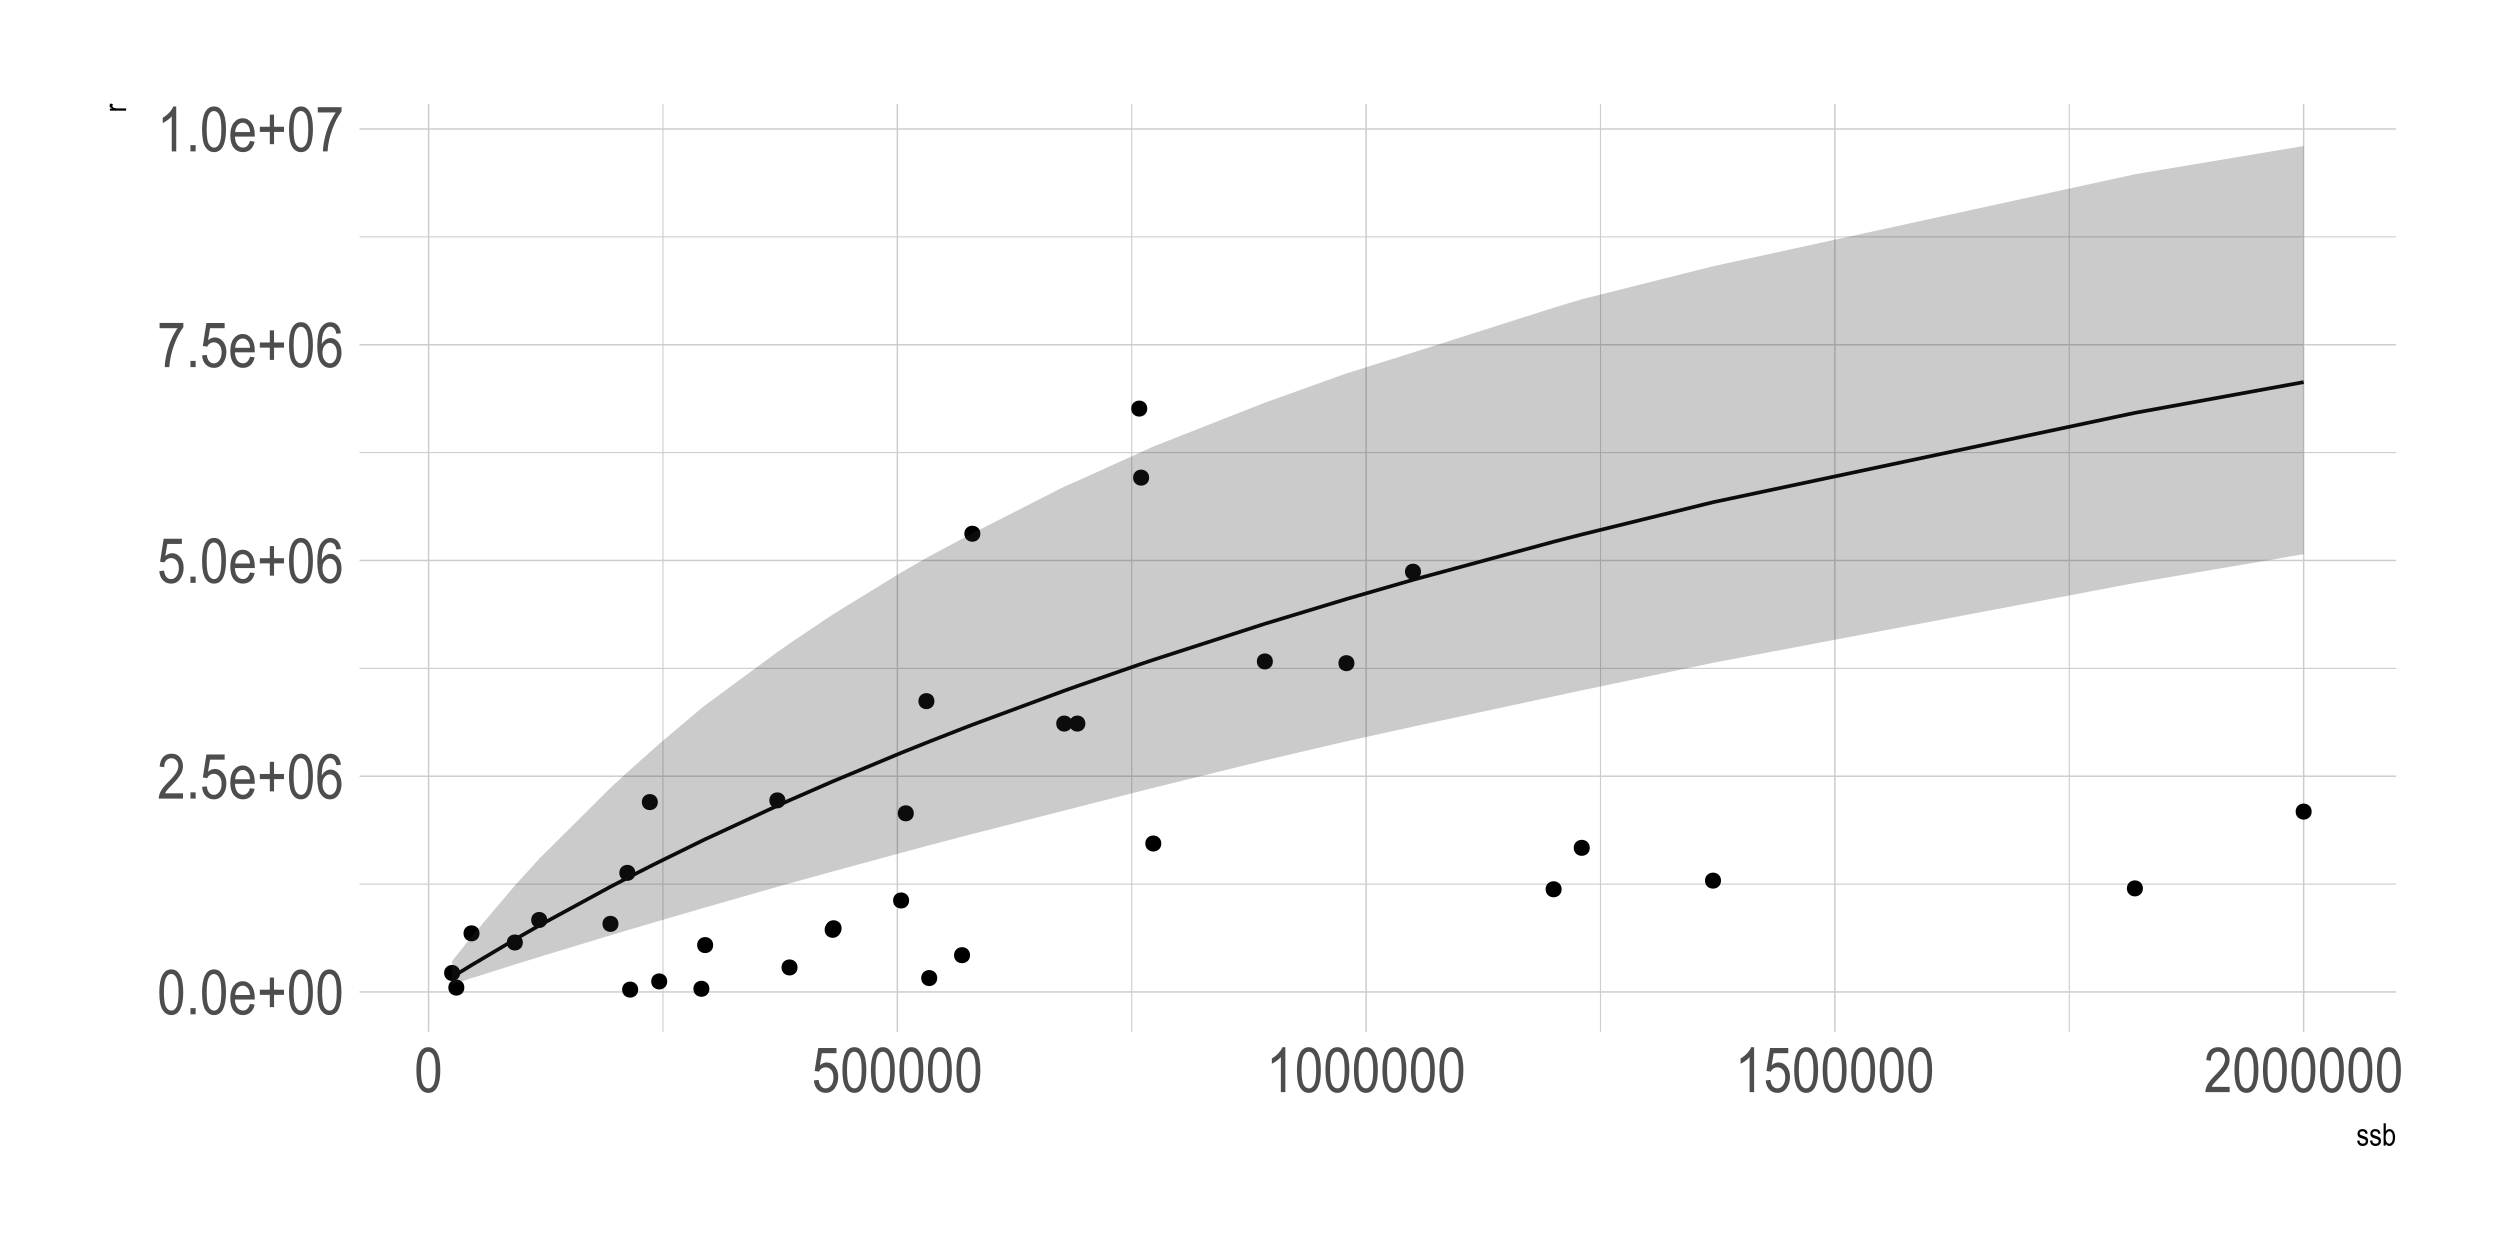<?xml version="1.0" encoding="UTF-8"?>
<svg xmlns="http://www.w3.org/2000/svg" xmlns:xlink="http://www.w3.org/1999/xlink" width="720pt" height="360pt" viewBox="0 0 720 360" version="1.1">
<defs>
<g>
<symbol overflow="visible" id="glyph0-0">
<path style="stroke:none;" d="M 0.391 0 L 0.391 -11.25 L 3.812 -11.25 L 3.812 0 Z M 0.797 -0.469 L 3.406 -0.469 L 3.406 -10.875 L 0.797 -10.875 Z M 0.797 -0.469 "/>
</symbol>
<symbol overflow="visible" id="glyph0-1">
<path style="stroke:none;" d="M 0.594 -6.359 C 0.594 -8.516 0.883 -10.148 1.469 -11.266 C 2.051 -12.379 2.91 -12.938 4.047 -12.938 C 5.055 -12.938 5.848 -12.484 6.422 -11.578 C 7.129 -10.492 7.484 -8.754 7.484 -6.359 C 7.484 -4.203 7.191 -2.566 6.609 -1.453 C 6.023 -0.336 5.164 0.219 4.031 0.219 C 3.02 0.219 2.191 -0.27 1.547 -1.25 C 0.91 -2.238 0.594 -3.941 0.594 -6.359 Z M 1.922 -6.359 C 1.922 -4.266 2.117 -2.859 2.516 -2.141 C 2.922 -1.43 3.438 -1.078 4.062 -1.078 C 4.656 -1.078 5.148 -1.438 5.547 -2.156 C 5.941 -2.883 6.141 -4.285 6.141 -6.359 C 6.141 -8.453 5.938 -9.852 5.531 -10.562 C 5.133 -11.27 4.617 -11.625 3.984 -11.625 C 3.398 -11.625 2.91 -11.266 2.516 -10.547 C 2.117 -9.828 1.922 -8.43 1.922 -6.359 Z M 1.922 -6.359 "/>
</symbol>
<symbol overflow="visible" id="glyph0-2">
<path style="stroke:none;" d="M 1.359 0 L 1.359 -1.797 L 2.844 -1.797 L 2.844 0 Z M 1.359 0 "/>
</symbol>
<symbol overflow="visible" id="glyph0-3">
<path style="stroke:none;" d="M 6.188 -3 L 7.531 -2.797 C 7.301 -1.805 6.895 -1.055 6.312 -0.547 C 5.727 -0.035 5.008 0.219 4.156 0.219 C 3.062 0.219 2.18 -0.191 1.516 -1.016 C 0.848 -1.848 0.516 -3.039 0.516 -4.594 C 0.516 -6.195 0.852 -7.422 1.531 -8.266 C 2.207 -9.117 3.062 -9.547 4.094 -9.547 C 5.082 -9.547 5.906 -9.129 6.562 -8.297 C 7.227 -7.461 7.562 -6.258 7.562 -4.688 L 7.562 -4.266 L 1.844 -4.266 C 1.895 -3.211 2.133 -2.422 2.562 -1.891 C 3 -1.359 3.531 -1.094 4.156 -1.094 C 5.125 -1.094 5.801 -1.727 6.188 -3 Z M 1.922 -5.562 L 6.203 -5.562 C 6.141 -6.375 5.961 -6.977 5.672 -7.375 C 5.254 -7.957 4.727 -8.25 4.094 -8.25 C 3.508 -8.25 3.008 -8.004 2.594 -7.516 C 2.188 -7.035 1.961 -6.383 1.922 -5.562 Z M 1.922 -5.562 "/>
</symbol>
<symbol overflow="visible" id="glyph0-4">
<path style="stroke:none;" d="M 3.688 -2.078 L 3.688 -5.609 L 0.812 -5.609 L 0.812 -7.094 L 3.688 -7.094 L 3.688 -10.594 L 4.906 -10.594 L 4.906 -7.094 L 7.781 -7.094 L 7.781 -5.609 L 4.906 -5.609 L 4.906 -2.078 Z M 3.688 -2.078 "/>
</symbol>
<symbol overflow="visible" id="glyph0-5">
<path style="stroke:none;" d="M 7.422 -1.516 L 7.422 0 L 0.438 0 C 0.414 -0.613 0.598 -1.301 0.984 -2.062 C 1.379 -2.82 2.098 -3.723 3.141 -4.766 C 4.348 -5.973 5.141 -6.906 5.516 -7.562 C 5.891 -8.219 6.078 -8.832 6.078 -9.406 C 6.078 -10.062 5.883 -10.594 5.5 -11 C 5.125 -11.414 4.656 -11.625 4.094 -11.625 C 3.488 -11.625 2.988 -11.398 2.594 -10.953 C 2.207 -10.516 2.016 -9.879 2.016 -9.047 L 0.688 -9.219 C 0.781 -10.445 1.129 -11.375 1.734 -12 C 2.336 -12.625 3.133 -12.938 4.125 -12.938 C 5.207 -12.938 6.023 -12.57 6.578 -11.844 C 7.129 -11.125 7.406 -10.301 7.406 -9.375 C 7.406 -8.551 7.188 -7.758 6.75 -7 C 6.32 -6.25 5.504 -5.25 4.297 -4 C 3.516 -3.207 3.008 -2.664 2.781 -2.375 C 2.562 -2.094 2.379 -1.805 2.234 -1.516 Z M 7.422 -1.516 "/>
</symbol>
<symbol overflow="visible" id="glyph0-6">
<path style="stroke:none;" d="M 0.594 -3.375 L 1.953 -3.516 C 2.055 -2.691 2.289 -2.078 2.656 -1.672 C 3.031 -1.273 3.469 -1.078 3.969 -1.078 C 4.582 -1.078 5.109 -1.359 5.547 -1.922 C 5.992 -2.492 6.219 -3.27 6.219 -4.25 C 6.219 -5.164 6.004 -5.875 5.578 -6.375 C 5.148 -6.883 4.609 -7.141 3.953 -7.141 C 3.555 -7.141 3.188 -7.031 2.844 -6.812 C 2.508 -6.594 2.242 -6.285 2.047 -5.891 L 0.812 -6.094 L 1.844 -12.703 L 7.094 -12.703 L 7.094 -11.203 L 2.891 -11.203 L 2.312 -7.734 C 2.938 -8.273 3.602 -8.547 4.312 -8.547 C 5.195 -8.547 5.961 -8.164 6.609 -7.406 C 7.266 -6.656 7.594 -5.645 7.594 -4.375 C 7.594 -3.113 7.266 -2.031 6.609 -1.125 C 5.961 -0.227 5.086 0.219 3.984 0.219 C 3.066 0.219 2.289 -0.098 1.656 -0.734 C 1.031 -1.367 0.676 -2.25 0.594 -3.375 Z M 0.594 -3.375 "/>
</symbol>
<symbol overflow="visible" id="glyph0-7">
<path style="stroke:none;" d="M 7.328 -9.734 L 6.031 -9.609 C 5.906 -10.266 5.723 -10.734 5.484 -11.016 C 5.141 -11.43 4.723 -11.641 4.234 -11.641 C 3.484 -11.641 2.879 -11.172 2.422 -10.234 C 2.023 -9.422 1.82 -8.223 1.812 -6.641 C 2.113 -7.203 2.488 -7.629 2.938 -7.922 C 3.395 -8.211 3.875 -8.359 4.375 -8.359 C 5.219 -8.359 5.945 -7.977 6.562 -7.219 C 7.188 -6.457 7.5 -5.441 7.5 -4.172 C 7.5 -3.316 7.344 -2.535 7.031 -1.828 C 6.719 -1.129 6.316 -0.613 5.828 -0.281 C 5.336 0.051 4.797 0.219 4.203 0.219 C 3.141 0.219 2.258 -0.258 1.562 -1.219 C 0.875 -2.176 0.531 -3.781 0.531 -6.031 C 0.531 -8.52 0.883 -10.289 1.594 -11.344 C 2.301 -12.406 3.207 -12.938 4.312 -12.938 C 5.113 -12.938 5.785 -12.66 6.328 -12.109 C 6.867 -11.566 7.203 -10.773 7.328 -9.734 Z M 2.016 -4.172 C 2.016 -3.242 2.234 -2.492 2.672 -1.922 C 3.117 -1.359 3.629 -1.078 4.203 -1.078 C 4.711 -1.078 5.164 -1.344 5.562 -1.875 C 5.969 -2.414 6.172 -3.148 6.172 -4.078 C 6.172 -4.992 5.973 -5.703 5.578 -6.203 C 5.18 -6.711 4.695 -6.969 4.125 -6.969 C 3.562 -6.969 3.066 -6.711 2.641 -6.203 C 2.223 -5.703 2.016 -5.023 2.016 -4.172 Z M 2.016 -4.172 "/>
</symbol>
<symbol overflow="visible" id="glyph0-8">
<path style="stroke:none;" d="M 0.672 -11.203 L 0.672 -12.719 L 7.516 -12.719 L 7.516 -11.484 C 6.492 -10.16 5.598 -8.438 4.828 -6.312 C 4.055 -4.188 3.609 -2.082 3.484 0 L 2.156 0 C 2.176 -1.082 2.348 -2.336 2.672 -3.766 C 2.992 -5.203 3.438 -6.57 4 -7.875 C 4.57 -9.176 5.188 -10.285 5.844 -11.203 Z M 0.672 -11.203 "/>
</symbol>
<symbol overflow="visible" id="glyph0-9">
<path style="stroke:none;" d="M 5.469 0 L 4.172 0 L 4.172 -10.078 C 3.879 -9.723 3.477 -9.363 2.969 -9 C 2.469 -8.633 2.004 -8.359 1.578 -8.172 L 1.578 -9.703 C 2.297 -10.109 2.926 -10.609 3.469 -11.203 C 4.02 -11.797 4.406 -12.375 4.625 -12.938 L 5.469 -12.938 Z M 5.469 0 "/>
</symbol>
<symbol overflow="visible" id="glyph1-0">
<path style="stroke:none;" d="M 0.188 0 L 0.188 -5.625 L 1.906 -5.625 L 1.906 0 Z M 0.406 -0.234 L 1.703 -0.234 L 1.703 -5.438 L 0.406 -5.438 Z M 0.406 -0.234 "/>
</symbol>
<symbol overflow="visible" id="glyph1-1">
<path style="stroke:none;" d="M 0.234 -1.391 L 0.875 -1.516 C 0.906 -1.191 1.004 -0.945 1.172 -0.781 C 1.348 -0.625 1.578 -0.547 1.859 -0.547 C 2.141 -0.547 2.359 -0.613 2.516 -0.75 C 2.672 -0.895 2.75 -1.07 2.75 -1.281 C 2.75 -1.469 2.68 -1.613 2.547 -1.719 C 2.453 -1.781 2.234 -1.867 1.891 -1.984 C 1.379 -2.129 1.039 -2.254 0.875 -2.359 C 0.707 -2.473 0.578 -2.617 0.484 -2.797 C 0.391 -2.984 0.344 -3.191 0.344 -3.422 C 0.344 -3.828 0.469 -4.148 0.719 -4.391 C 0.977 -4.641 1.332 -4.766 1.781 -4.766 C 2.062 -4.766 2.312 -4.711 2.531 -4.609 C 2.75 -4.516 2.91 -4.379 3.016 -4.203 C 3.129 -4.035 3.211 -3.789 3.266 -3.469 L 2.625 -3.359 C 2.57 -3.867 2.297 -4.125 1.797 -4.125 C 1.516 -4.125 1.305 -4.066 1.172 -3.953 C 1.035 -3.836 0.969 -3.691 0.969 -3.516 C 0.969 -3.348 1.031 -3.211 1.156 -3.109 C 1.238 -3.055 1.473 -2.961 1.859 -2.828 C 2.398 -2.66 2.75 -2.523 2.906 -2.422 C 3.062 -2.316 3.18 -2.176 3.266 -2 C 3.359 -1.832 3.406 -1.629 3.406 -1.391 C 3.406 -0.941 3.266 -0.578 2.984 -0.297 C 2.703 -0.023 2.316 0.109 1.828 0.109 C 0.91 0.109 0.379 -0.391 0.234 -1.391 Z M 0.234 -1.391 "/>
</symbol>
<symbol overflow="visible" id="glyph1-2">
<path style="stroke:none;" d="M 1.078 0 L 0.469 0 L 0.469 -6.438 L 1.109 -6.438 L 1.109 -4.141 C 1.254 -4.348 1.41 -4.504 1.578 -4.609 C 1.754 -4.711 1.953 -4.766 2.172 -4.766 C 2.461 -4.766 2.727 -4.676 2.969 -4.5 C 3.219 -4.32 3.414 -4.051 3.562 -3.688 C 3.707 -3.32 3.781 -2.883 3.781 -2.375 C 3.781 -1.582 3.613 -0.969 3.281 -0.531 C 2.957 -0.102 2.57 0.109 2.125 0.109 C 1.906 0.109 1.707 0.051 1.531 -0.062 C 1.352 -0.176 1.203 -0.348 1.078 -0.578 Z M 1.062 -2.375 C 1.062 -1.883 1.102 -1.52 1.188 -1.281 C 1.281 -1.039 1.406 -0.859 1.562 -0.734 C 1.727 -0.609 1.91 -0.547 2.109 -0.547 C 2.367 -0.547 2.602 -0.695 2.812 -1 C 3.02 -1.301 3.125 -1.75 3.125 -2.344 C 3.125 -2.957 3.023 -3.406 2.828 -3.688 C 2.629 -3.977 2.383 -4.125 2.094 -4.125 C 1.82 -4.125 1.582 -3.973 1.375 -3.672 C 1.164 -3.367 1.062 -2.938 1.062 -2.375 Z M 1.062 -2.375 "/>
</symbol>
<symbol overflow="visible" id="glyph2-0">
<path style="stroke:none;" d="M 0 -0.188 L -5.625 -0.188 L -5.625 -1.906 L 0 -1.906 Z M -0.234 -0.406 L -0.234 -1.703 L -5.438 -1.703 L -5.438 -0.406 Z M -0.234 -0.406 "/>
</symbol>
<symbol overflow="visible" id="glyph2-1">
<path style="stroke:none;" d="M 0 -0.469 L -4.672 -0.469 L -4.672 -1.062 L -3.953 -1.062 C -4.285 -1.207 -4.504 -1.344 -4.609 -1.469 C -4.711 -1.594 -4.766 -1.734 -4.766 -1.891 C -4.766 -2.109 -4.68 -2.328 -4.516 -2.547 L -3.781 -2.328 C -3.895 -2.172 -3.953 -2.016 -3.953 -1.859 C -3.953 -1.723 -3.906 -1.598 -3.812 -1.484 C -3.719 -1.367 -3.582 -1.289 -3.406 -1.25 C -3.102 -1.164 -2.781 -1.125 -2.438 -1.125 L 0 -1.125 Z M 0 -0.469 "/>
</symbol>
</g>
<clipPath id="clip1">
  <path d="M 103.547 254 L 691 254 L 691 255 L 103.547 255 Z M 103.547 254 "/>
</clipPath>
<clipPath id="clip2">
  <path d="M 103.547 192 L 691 192 L 691 193 L 103.547 193 Z M 103.547 192 "/>
</clipPath>
<clipPath id="clip3">
  <path d="M 103.547 130 L 691 130 L 691 131 L 103.547 131 Z M 103.547 130 "/>
</clipPath>
<clipPath id="clip4">
  <path d="M 103.547 68 L 691 68 L 691 69 L 103.547 69 Z M 103.547 68 "/>
</clipPath>
<clipPath id="clip5">
  <path d="M 190 29.887 L 192 29.887 L 192 298 L 190 298 Z M 190 29.887 "/>
</clipPath>
<clipPath id="clip6">
  <path d="M 325 29.887 L 327 29.887 L 327 298 L 325 298 Z M 325 29.887 "/>
</clipPath>
<clipPath id="clip7">
  <path d="M 460 29.887 L 462 29.887 L 462 298 L 460 298 Z M 460 29.887 "/>
</clipPath>
<clipPath id="clip8">
  <path d="M 595 29.887 L 597 29.887 L 597 298 L 595 298 Z M 595 29.887 "/>
</clipPath>
<clipPath id="clip9">
  <path d="M 103.547 285 L 691 285 L 691 286 L 103.547 286 Z M 103.547 285 "/>
</clipPath>
<clipPath id="clip10">
  <path d="M 103.547 223 L 691 223 L 691 224 L 103.547 224 Z M 103.547 223 "/>
</clipPath>
<clipPath id="clip11">
  <path d="M 103.547 161 L 691 161 L 691 162 L 103.547 162 Z M 103.547 161 "/>
</clipPath>
<clipPath id="clip12">
  <path d="M 103.547 99 L 691 99 L 691 100 L 103.547 100 Z M 103.547 99 "/>
</clipPath>
<clipPath id="clip13">
  <path d="M 103.547 36 L 691 36 L 691 38 L 103.547 38 Z M 103.547 36 "/>
</clipPath>
<clipPath id="clip14">
  <path d="M 123 29.887 L 124 29.887 L 124 298 L 123 298 Z M 123 29.887 "/>
</clipPath>
<clipPath id="clip15">
  <path d="M 258 29.887 L 259 29.887 L 259 298 L 258 298 Z M 258 29.887 "/>
</clipPath>
<clipPath id="clip16">
  <path d="M 393 29.887 L 394 29.887 L 394 298 L 393 298 Z M 393 29.887 "/>
</clipPath>
<clipPath id="clip17">
  <path d="M 528 29.887 L 529 29.887 L 529 298 L 528 298 Z M 528 29.887 "/>
</clipPath>
<clipPath id="clip18">
  <path d="M 663 29.887 L 664 29.887 L 664 298 L 663 298 Z M 663 29.887 "/>
</clipPath>
</defs>
<g id="surface56">
<rect x="0" y="0" width="720" height="360" style="fill:rgb(100%,100%,100%);fill-opacity:1;stroke:none;"/>
<g clip-path="url(#clip1)" clip-rule="nonzero">
<path style="fill:none;stroke-width:0.32;stroke-linecap:butt;stroke-linejoin:round;stroke:rgb(80%,80%,80%);stroke-opacity:1;stroke-miterlimit:10;" d="M 103.547 254.617 L 690.113 254.617 "/>
</g>
<g clip-path="url(#clip2)" clip-rule="nonzero">
<path style="fill:none;stroke-width:0.32;stroke-linecap:butt;stroke-linejoin:round;stroke:rgb(80%,80%,80%);stroke-opacity:1;stroke-miterlimit:10;" d="M 103.547 192.484 L 690.113 192.484 "/>
</g>
<g clip-path="url(#clip3)" clip-rule="nonzero">
<path style="fill:none;stroke-width:0.32;stroke-linecap:butt;stroke-linejoin:round;stroke:rgb(80%,80%,80%);stroke-opacity:1;stroke-miterlimit:10;" d="M 103.547 130.352 L 690.113 130.352 "/>
</g>
<g clip-path="url(#clip4)" clip-rule="nonzero">
<path style="fill:none;stroke-width:0.32;stroke-linecap:butt;stroke-linejoin:round;stroke:rgb(80%,80%,80%);stroke-opacity:1;stroke-miterlimit:10;" d="M 103.547 68.219 L 690.113 68.219 "/>
</g>
<g clip-path="url(#clip5)" clip-rule="nonzero">
<path style="fill:none;stroke-width:0.32;stroke-linecap:butt;stroke-linejoin:round;stroke:rgb(80%,80%,80%);stroke-opacity:1;stroke-miterlimit:10;" d="M 190.934 297.156 L 190.934 29.887 "/>
</g>
<g clip-path="url(#clip6)" clip-rule="nonzero">
<path style="fill:none;stroke-width:0.32;stroke-linecap:butt;stroke-linejoin:round;stroke:rgb(80%,80%,80%);stroke-opacity:1;stroke-miterlimit:10;" d="M 325.938 297.156 L 325.938 29.887 "/>
</g>
<g clip-path="url(#clip7)" clip-rule="nonzero">
<path style="fill:none;stroke-width:0.32;stroke-linecap:butt;stroke-linejoin:round;stroke:rgb(80%,80%,80%);stroke-opacity:1;stroke-miterlimit:10;" d="M 460.941 297.156 L 460.941 29.887 "/>
</g>
<g clip-path="url(#clip8)" clip-rule="nonzero">
<path style="fill:none;stroke-width:0.32;stroke-linecap:butt;stroke-linejoin:round;stroke:rgb(80%,80%,80%);stroke-opacity:1;stroke-miterlimit:10;" d="M 595.949 297.156 L 595.949 29.887 "/>
</g>
<g clip-path="url(#clip9)" clip-rule="nonzero">
<path style="fill:none;stroke-width:0.427;stroke-linecap:butt;stroke-linejoin:round;stroke:rgb(80%,80%,80%);stroke-opacity:1;stroke-miterlimit:10;" d="M 103.547 285.684 L 690.113 285.684 "/>
</g>
<g clip-path="url(#clip10)" clip-rule="nonzero">
<path style="fill:none;stroke-width:0.427;stroke-linecap:butt;stroke-linejoin:round;stroke:rgb(80%,80%,80%);stroke-opacity:1;stroke-miterlimit:10;" d="M 103.547 223.551 L 690.113 223.551 "/>
</g>
<g clip-path="url(#clip11)" clip-rule="nonzero">
<path style="fill:none;stroke-width:0.427;stroke-linecap:butt;stroke-linejoin:round;stroke:rgb(80%,80%,80%);stroke-opacity:1;stroke-miterlimit:10;" d="M 103.547 161.418 L 690.113 161.418 "/>
</g>
<g clip-path="url(#clip12)" clip-rule="nonzero">
<path style="fill:none;stroke-width:0.427;stroke-linecap:butt;stroke-linejoin:round;stroke:rgb(80%,80%,80%);stroke-opacity:1;stroke-miterlimit:10;" d="M 103.547 99.285 L 690.113 99.285 "/>
</g>
<g clip-path="url(#clip13)" clip-rule="nonzero">
<path style="fill:none;stroke-width:0.427;stroke-linecap:butt;stroke-linejoin:round;stroke:rgb(80%,80%,80%);stroke-opacity:1;stroke-miterlimit:10;" d="M 103.547 37.152 L 690.113 37.152 "/>
</g>
<g clip-path="url(#clip14)" clip-rule="nonzero">
<path style="fill:none;stroke-width:0.427;stroke-linecap:butt;stroke-linejoin:round;stroke:rgb(80%,80%,80%);stroke-opacity:1;stroke-miterlimit:10;" d="M 123.43 297.156 L 123.43 29.887 "/>
</g>
<g clip-path="url(#clip15)" clip-rule="nonzero">
<path style="fill:none;stroke-width:0.427;stroke-linecap:butt;stroke-linejoin:round;stroke:rgb(80%,80%,80%);stroke-opacity:1;stroke-miterlimit:10;" d="M 258.438 297.156 L 258.438 29.887 "/>
</g>
<g clip-path="url(#clip16)" clip-rule="nonzero">
<path style="fill:none;stroke-width:0.427;stroke-linecap:butt;stroke-linejoin:round;stroke:rgb(80%,80%,80%);stroke-opacity:1;stroke-miterlimit:10;" d="M 393.441 297.156 L 393.441 29.887 "/>
</g>
<g clip-path="url(#clip17)" clip-rule="nonzero">
<path style="fill:none;stroke-width:0.427;stroke-linecap:butt;stroke-linejoin:round;stroke:rgb(80%,80%,80%);stroke-opacity:1;stroke-miterlimit:10;" d="M 528.445 297.156 L 528.445 29.887 "/>
</g>
<g clip-path="url(#clip18)" clip-rule="nonzero">
<path style="fill:none;stroke-width:0.427;stroke-linecap:butt;stroke-linejoin:round;stroke:rgb(80%,80%,80%);stroke-opacity:1;stroke-miterlimit:10;" d="M 663.449 297.156 L 663.449 29.887 "/>
</g>
<path style="fill-rule:nonzero;fill:rgb(0%,0%,0%);fill-opacity:1;stroke-width:0.709;stroke-linecap:round;stroke-linejoin:round;stroke:rgb(0%,0%,0%);stroke-opacity:1;stroke-miterlimit:10;" d="M 334.102 242.934 C 334.102 245.543 330.195 245.543 330.195 242.934 C 330.195 240.328 334.102 240.328 334.102 242.934 "/>
<path style="fill-rule:nonzero;fill:rgb(0%,0%,0%);fill-opacity:1;stroke-width:0.709;stroke-linecap:round;stroke-linejoin:round;stroke:rgb(0%,0%,0%);stroke-opacity:1;stroke-miterlimit:10;" d="M 241.762 267.789 C 241.762 270.395 237.852 270.395 237.852 267.789 C 237.852 265.18 241.762 265.18 241.762 267.789 "/>
<path style="fill-rule:nonzero;fill:rgb(0%,0%,0%);fill-opacity:1;stroke-width:0.709;stroke-linecap:round;stroke-linejoin:round;stroke:rgb(0%,0%,0%);stroke-opacity:1;stroke-miterlimit:10;" d="M 269.57 281.68 C 269.57 284.285 265.66 284.285 265.66 281.68 C 265.66 279.074 269.57 279.074 269.57 281.68 "/>
<path style="fill-rule:nonzero;fill:rgb(0%,0%,0%);fill-opacity:1;stroke-width:0.709;stroke-linecap:round;stroke-linejoin:round;stroke:rgb(0%,0%,0%);stroke-opacity:1;stroke-miterlimit:10;" d="M 191.809 282.648 C 191.809 285.258 187.898 285.258 187.898 282.648 C 187.898 280.043 191.809 280.043 191.809 282.648 "/>
<path style="fill-rule:nonzero;fill:rgb(0%,0%,0%);fill-opacity:1;stroke-width:0.709;stroke-linecap:round;stroke-linejoin:round;stroke:rgb(0%,0%,0%);stroke-opacity:1;stroke-miterlimit:10;" d="M 150.227 271.441 C 150.227 274.047 146.316 274.047 146.316 271.441 C 146.316 268.836 150.227 268.836 150.227 271.441 "/>
<path style="fill-rule:nonzero;fill:rgb(0%,0%,0%);fill-opacity:1;stroke-width:0.709;stroke-linecap:round;stroke-linejoin:round;stroke:rgb(0%,0%,0%);stroke-opacity:1;stroke-miterlimit:10;" d="M 157.246 264.953 C 157.246 267.562 153.336 267.562 153.336 264.953 C 153.336 262.348 157.246 262.348 157.246 264.953 "/>
<path style="fill-rule:nonzero;fill:rgb(0%,0%,0%);fill-opacity:1;stroke-width:0.709;stroke-linecap:round;stroke-linejoin:round;stroke:rgb(0%,0%,0%);stroke-opacity:1;stroke-miterlimit:10;" d="M 205.039 272.188 C 205.039 274.793 201.129 274.793 201.129 272.188 C 201.129 269.582 205.039 269.582 205.039 272.188 "/>
<path style="fill-rule:nonzero;fill:rgb(0%,0%,0%);fill-opacity:1;stroke-width:0.709;stroke-linecap:round;stroke-linejoin:round;stroke:rgb(0%,0%,0%);stroke-opacity:1;stroke-miterlimit:10;" d="M 279.02 275.094 C 279.02 277.699 275.113 277.699 275.113 275.094 C 275.113 272.488 279.02 272.488 279.02 275.094 "/>
<path style="fill-rule:nonzero;fill:rgb(0%,0%,0%);fill-opacity:1;stroke-width:0.709;stroke-linecap:round;stroke-linejoin:round;stroke:rgb(0%,0%,0%);stroke-opacity:1;stroke-miterlimit:10;" d="M 203.957 284.773 C 203.957 287.379 200.051 287.379 200.051 284.773 C 200.051 282.164 203.957 282.164 203.957 284.773 "/>
<path style="fill-rule:nonzero;fill:rgb(0%,0%,0%);fill-opacity:1;stroke-width:0.709;stroke-linecap:round;stroke-linejoin:round;stroke:rgb(0%,0%,0%);stroke-opacity:1;stroke-miterlimit:10;" d="M 183.438 285.008 C 183.438 287.613 179.527 287.613 179.527 285.008 C 179.527 282.398 183.438 282.398 183.438 285.008 "/>
<path style="fill-rule:nonzero;fill:rgb(0%,0%,0%);fill-opacity:1;stroke-width:0.709;stroke-linecap:round;stroke-linejoin:round;stroke:rgb(0%,0%,0%);stroke-opacity:1;stroke-miterlimit:10;" d="M 133.379 284.426 C 133.379 287.035 129.469 287.035 129.469 284.426 C 129.469 281.82 133.379 281.82 133.379 284.426 "/>
<path style="fill-rule:nonzero;fill:rgb(0%,0%,0%);fill-opacity:1;stroke-width:0.709;stroke-linecap:round;stroke-linejoin:round;stroke:rgb(0%,0%,0%);stroke-opacity:1;stroke-miterlimit:10;" d="M 132.164 280.215 C 132.164 282.82 128.254 282.82 128.254 280.215 C 128.254 277.609 132.164 277.609 132.164 280.215 "/>
<path style="fill-rule:nonzero;fill:rgb(0%,0%,0%);fill-opacity:1;stroke-width:0.709;stroke-linecap:round;stroke-linejoin:round;stroke:rgb(0%,0%,0%);stroke-opacity:1;stroke-miterlimit:10;" d="M 137.754 268.809 C 137.754 271.414 133.844 271.414 133.844 268.809 C 133.844 266.199 137.754 266.199 137.754 268.809 "/>
<path style="fill-rule:nonzero;fill:rgb(0%,0%,0%);fill-opacity:1;stroke-width:0.709;stroke-linecap:round;stroke-linejoin:round;stroke:rgb(0%,0%,0%);stroke-opacity:1;stroke-miterlimit:10;" d="M 177.77 266.074 C 177.77 268.68 173.859 268.68 173.859 266.074 C 173.859 263.465 177.77 263.465 177.77 266.074 "/>
<path style="fill-rule:nonzero;fill:rgb(0%,0%,0%);fill-opacity:1;stroke-width:0.709;stroke-linecap:round;stroke-linejoin:round;stroke:rgb(0%,0%,0%);stroke-opacity:1;stroke-miterlimit:10;" d="M 225.828 230.508 C 225.828 233.113 221.922 233.113 221.922 230.508 C 221.922 227.902 225.828 227.902 225.828 230.508 "/>
<path style="fill-rule:nonzero;fill:rgb(0%,0%,0%);fill-opacity:1;stroke-width:0.709;stroke-linecap:round;stroke-linejoin:round;stroke:rgb(0%,0%,0%);stroke-opacity:1;stroke-miterlimit:10;" d="M 262.82 234.234 C 262.82 236.844 258.91 236.844 258.91 234.234 C 258.91 231.629 262.82 231.629 262.82 234.234 "/>
<path style="fill-rule:nonzero;fill:rgb(0%,0%,0%);fill-opacity:1;stroke-width:0.709;stroke-linecap:round;stroke-linejoin:round;stroke:rgb(0%,0%,0%);stroke-opacity:1;stroke-miterlimit:10;" d="M 366.234 190.496 C 366.234 193.102 362.324 193.102 362.324 190.496 C 362.324 187.887 366.234 187.887 366.234 190.496 "/>
<path style="fill-rule:nonzero;fill:rgb(0%,0%,0%);fill-opacity:1;stroke-width:0.709;stroke-linecap:round;stroke-linejoin:round;stroke:rgb(0%,0%,0%);stroke-opacity:1;stroke-miterlimit:10;" d="M 261.473 259.336 C 261.473 261.945 257.562 261.945 257.562 259.336 C 257.562 256.73 261.473 256.73 261.473 259.336 "/>
<path style="fill-rule:nonzero;fill:rgb(0%,0%,0%);fill-opacity:1;stroke-width:0.709;stroke-linecap:round;stroke-linejoin:round;stroke:rgb(0%,0%,0%);stroke-opacity:1;stroke-miterlimit:10;" d="M 457.496 244.176 C 457.496 246.785 453.59 246.785 453.59 244.176 C 453.59 241.57 457.496 241.57 457.496 244.176 "/>
<path style="fill-rule:nonzero;fill:rgb(0%,0%,0%);fill-opacity:1;stroke-width:0.709;stroke-linecap:round;stroke-linejoin:round;stroke:rgb(0%,0%,0%);stroke-opacity:1;stroke-miterlimit:10;" d="M 242.031 267.34 C 242.031 269.945 238.121 269.945 238.121 267.34 C 238.121 264.734 242.031 264.734 242.031 267.34 "/>
<path style="fill-rule:nonzero;fill:rgb(0%,0%,0%);fill-opacity:1;stroke-width:0.709;stroke-linecap:round;stroke-linejoin:round;stroke:rgb(0%,0%,0%);stroke-opacity:1;stroke-miterlimit:10;" d="M 330.594 137.559 C 330.594 140.164 326.684 140.164 326.684 137.559 C 326.684 134.953 330.594 134.953 330.594 137.559 "/>
<path style="fill-rule:nonzero;fill:rgb(0%,0%,0%);fill-opacity:1;stroke-width:0.709;stroke-linecap:round;stroke-linejoin:round;stroke:rgb(0%,0%,0%);stroke-opacity:1;stroke-miterlimit:10;" d="M 182.629 251.387 C 182.629 253.992 178.719 253.992 178.719 251.387 C 178.719 248.777 182.629 248.777 182.629 251.387 "/>
<path style="fill-rule:nonzero;fill:rgb(0%,0%,0%);fill-opacity:1;stroke-width:0.709;stroke-linecap:round;stroke-linejoin:round;stroke:rgb(0%,0%,0%);stroke-opacity:1;stroke-miterlimit:10;" d="M 616.805 255.859 C 616.805 258.465 612.895 258.465 612.895 255.859 C 612.895 253.254 616.805 253.254 616.805 255.859 "/>
<path style="fill-rule:nonzero;fill:rgb(0%,0%,0%);fill-opacity:1;stroke-width:0.709;stroke-linecap:round;stroke-linejoin:round;stroke:rgb(0%,0%,0%);stroke-opacity:1;stroke-miterlimit:10;" d="M 229.34 278.625 C 229.34 281.23 225.43 281.23 225.43 278.625 C 225.43 276.016 229.34 276.016 229.34 278.625 "/>
<path style="fill-rule:nonzero;fill:rgb(0%,0%,0%);fill-opacity:1;stroke-width:0.709;stroke-linecap:round;stroke-linejoin:round;stroke:rgb(0%,0%,0%);stroke-opacity:1;stroke-miterlimit:10;" d="M 268.762 201.926 C 268.762 204.535 264.852 204.535 264.852 201.926 C 264.852 199.32 268.762 199.32 268.762 201.926 "/>
<path style="fill-rule:nonzero;fill:rgb(0%,0%,0%);fill-opacity:1;stroke-width:0.709;stroke-linecap:round;stroke-linejoin:round;stroke:rgb(0%,0%,0%);stroke-opacity:1;stroke-miterlimit:10;" d="M 189.109 231.004 C 189.109 233.613 185.199 233.613 185.199 231.004 C 185.199 228.398 189.109 228.398 189.109 231.004 "/>
<path style="fill-rule:nonzero;fill:rgb(0%,0%,0%);fill-opacity:1;stroke-width:0.709;stroke-linecap:round;stroke-linejoin:round;stroke:rgb(0%,0%,0%);stroke-opacity:1;stroke-miterlimit:10;" d="M 449.398 256.105 C 449.398 258.715 445.488 258.715 445.488 256.105 C 445.488 253.5 449.398 253.5 449.398 256.105 "/>
<path style="fill-rule:nonzero;fill:rgb(0%,0%,0%);fill-opacity:1;stroke-width:0.709;stroke-linecap:round;stroke-linejoin:round;stroke:rgb(0%,0%,0%);stroke-opacity:1;stroke-miterlimit:10;" d="M 312.234 208.391 C 312.234 210.996 308.324 210.996 308.324 208.391 C 308.324 205.781 312.234 205.781 312.234 208.391 "/>
<path style="fill-rule:nonzero;fill:rgb(0%,0%,0%);fill-opacity:1;stroke-width:0.709;stroke-linecap:round;stroke-linejoin:round;stroke:rgb(0%,0%,0%);stroke-opacity:1;stroke-miterlimit:10;" d="M 281.992 153.711 C 281.992 156.32 278.082 156.32 278.082 153.711 C 278.082 151.105 281.992 151.105 281.992 153.711 "/>
<path style="fill-rule:nonzero;fill:rgb(0%,0%,0%);fill-opacity:1;stroke-width:0.709;stroke-linecap:round;stroke-linejoin:round;stroke:rgb(0%,0%,0%);stroke-opacity:1;stroke-miterlimit:10;" d="M 308.453 208.391 C 308.453 210.996 304.543 210.996 304.543 208.391 C 304.543 205.781 308.453 205.781 308.453 208.391 "/>
<path style="fill-rule:nonzero;fill:rgb(0%,0%,0%);fill-opacity:1;stroke-width:0.709;stroke-linecap:round;stroke-linejoin:round;stroke:rgb(0%,0%,0%);stroke-opacity:1;stroke-miterlimit:10;" d="M 408.895 164.648 C 408.895 167.254 404.984 167.254 404.984 164.648 C 404.984 162.043 408.895 162.043 408.895 164.648 "/>
<path style="fill-rule:nonzero;fill:rgb(0%,0%,0%);fill-opacity:1;stroke-width:0.709;stroke-linecap:round;stroke-linejoin:round;stroke:rgb(0%,0%,0%);stroke-opacity:1;stroke-miterlimit:10;" d="M 330.055 117.676 C 330.055 120.281 326.145 120.281 326.145 117.676 C 326.145 115.07 330.055 115.07 330.055 117.676 "/>
<path style="fill-rule:nonzero;fill:rgb(0%,0%,0%);fill-opacity:1;stroke-width:0.709;stroke-linecap:round;stroke-linejoin:round;stroke:rgb(0%,0%,0%);stroke-opacity:1;stroke-miterlimit:10;" d="M 495.301 253.621 C 495.301 256.227 491.391 256.227 491.391 253.621 C 491.391 251.016 495.301 251.016 495.301 253.621 "/>
<path style="fill-rule:nonzero;fill:rgb(0%,0%,0%);fill-opacity:1;stroke-width:0.709;stroke-linecap:round;stroke-linejoin:round;stroke:rgb(0%,0%,0%);stroke-opacity:1;stroke-miterlimit:10;" d="M 665.406 233.738 C 665.406 236.344 661.496 236.344 661.496 233.738 C 661.496 231.133 665.406 231.133 665.406 233.738 "/>
<path style="fill-rule:nonzero;fill:rgb(0%,0%,0%);fill-opacity:1;stroke-width:0.709;stroke-linecap:round;stroke-linejoin:round;stroke:rgb(0%,0%,0%);stroke-opacity:1;stroke-miterlimit:10;" d="M 389.727 190.992 C 389.727 193.598 385.816 193.598 385.816 190.992 C 385.816 188.387 389.727 188.387 389.727 190.992 "/>
<path style="fill:none;stroke-width:1.067;stroke-linecap:butt;stroke-linejoin:round;stroke:rgb(0%,0%,0%);stroke-opacity:1;stroke-miterlimit:10;" d="M 130.207 281.402 L 131.422 280.648 L 135.797 277.965 L 148.273 270.562 L 155.293 266.547 L 175.812 255.383 L 180.672 252.855 L 181.484 252.438 L 187.152 249.547 L 189.855 248.191 L 202.004 242.227 L 203.086 241.707 L 223.875 232.055 L 227.387 230.484 L 239.805 225.055 L 240.074 224.941 L 259.516 216.832 L 260.867 216.285 L 266.805 213.902 L 267.617 213.582 L 277.066 209.879 L 280.035 208.734 L 306.496 198.93 L 310.277 197.582 L 328.098 191.398 L 328.637 191.215 L 332.148 190.031 L 364.281 179.645 L 387.77 172.523 L 406.941 166.988 L 447.441 156.016 L 455.543 153.93 L 493.344 144.637 L 614.848 118.898 L 663.449 110.047 "/>
<path style=" stroke:none;fill-rule:nonzero;fill:rgb(20%,20%,20%);fill-opacity:0.251;" d="M 130.207 276.805 L 131.422 275.258 L 135.797 269.805 L 148.273 255.027 L 155.293 247.32 L 175.812 226.902 L 180.672 222.418 L 181.484 221.68 L 187.152 216.641 L 189.855 214.242 L 202.004 203.961 L 203.086 203.117 L 223.875 187.789 L 227.387 185.332 L 239.805 177 L 240.074 176.824 L 259.516 164.875 L 260.867 164.102 L 266.805 160.68 L 267.617 160.23 L 277.066 155.184 L 280.035 153.605 L 306.496 140.156 L 310.277 138.504 L 328.098 130.445 L 328.637 130.211 L 332.148 128.598 L 364.281 115.965 L 387.77 107.535 L 406.941 101.52 L 447.441 88.625 L 455.543 86.18 L 493.344 76.684 L 614.848 50.184 L 663.449 42.035 L 663.449 159.602 L 614.848 167.902 L 493.344 190.891 L 455.543 198.82 L 447.441 200.562 L 406.941 209.266 L 387.77 213.496 L 364.281 218.988 L 332.148 226.898 L 328.637 227.785 L 328.098 227.922 L 310.277 232.473 L 306.496 233.43 L 280.035 240.184 L 277.066 240.957 L 267.617 243.438 L 266.805 243.652 L 260.867 245.254 L 259.516 245.621 L 240.074 250.914 L 239.805 250.988 L 227.387 254.41 L 223.875 255.398 L 203.086 261.352 L 202.004 261.664 L 189.855 265.215 L 187.152 266.012 L 181.484 267.684 L 180.672 267.922 L 175.812 269.371 L 155.293 275.594 L 148.273 277.777 L 135.797 281.711 L 131.422 283.105 L 130.207 283.496 Z M 130.207 276.805 "/>
<g style="fill:rgb(30.196%,30.196%,30.196%);fill-opacity:1;">
  <use xlink:href="#glyph0-1" x="45.289" y="292.129"/>
  <use xlink:href="#glyph0-2" x="53.498" y="292.129"/>
  <use xlink:href="#glyph0-1" x="57.603" y="292.129"/>
  <use xlink:href="#glyph0-3" x="65.812" y="292.129"/>
  <use xlink:href="#glyph0-4" x="74.021" y="292.129"/>
  <use xlink:href="#glyph0-1" x="82.643" y="292.129"/>
  <use xlink:href="#glyph0-1" x="90.852" y="292.129"/>
</g>
<g style="fill:rgb(30.196%,30.196%,30.196%);fill-opacity:1;">
  <use xlink:href="#glyph0-5" x="45.289" y="229.996"/>
  <use xlink:href="#glyph0-2" x="53.498" y="229.996"/>
  <use xlink:href="#glyph0-6" x="57.603" y="229.996"/>
  <use xlink:href="#glyph0-3" x="65.812" y="229.996"/>
  <use xlink:href="#glyph0-4" x="74.021" y="229.996"/>
  <use xlink:href="#glyph0-1" x="82.643" y="229.996"/>
  <use xlink:href="#glyph0-7" x="90.852" y="229.996"/>
</g>
<g style="fill:rgb(30.196%,30.196%,30.196%);fill-opacity:1;">
  <use xlink:href="#glyph0-6" x="45.289" y="167.863"/>
  <use xlink:href="#glyph0-2" x="53.498" y="167.863"/>
  <use xlink:href="#glyph0-1" x="57.603" y="167.863"/>
  <use xlink:href="#glyph0-3" x="65.812" y="167.863"/>
  <use xlink:href="#glyph0-4" x="74.021" y="167.863"/>
  <use xlink:href="#glyph0-1" x="82.643" y="167.863"/>
  <use xlink:href="#glyph0-7" x="90.852" y="167.863"/>
</g>
<g style="fill:rgb(30.196%,30.196%,30.196%);fill-opacity:1;">
  <use xlink:href="#glyph0-8" x="45.289" y="105.73"/>
  <use xlink:href="#glyph0-2" x="53.498" y="105.73"/>
  <use xlink:href="#glyph0-6" x="57.603" y="105.73"/>
  <use xlink:href="#glyph0-3" x="65.812" y="105.73"/>
  <use xlink:href="#glyph0-4" x="74.021" y="105.73"/>
  <use xlink:href="#glyph0-1" x="82.643" y="105.73"/>
  <use xlink:href="#glyph0-7" x="90.852" y="105.73"/>
</g>
<g style="fill:rgb(30.196%,30.196%,30.196%);fill-opacity:1;">
  <use xlink:href="#glyph0-9" x="45.289" y="43.598"/>
  <use xlink:href="#glyph0-2" x="53.498" y="43.598"/>
  <use xlink:href="#glyph0-1" x="57.603" y="43.598"/>
  <use xlink:href="#glyph0-3" x="65.812" y="43.598"/>
  <use xlink:href="#glyph0-4" x="74.021" y="43.598"/>
  <use xlink:href="#glyph0-1" x="82.643" y="43.598"/>
  <use xlink:href="#glyph0-8" x="90.852" y="43.598"/>
</g>
<g style="fill:rgb(30.196%,30.196%,30.196%);fill-opacity:1;">
  <use xlink:href="#glyph0-1" x="119.324" y="314.527"/>
</g>
<g style="fill:rgb(30.196%,30.196%,30.196%);fill-opacity:1;">
  <use xlink:href="#glyph0-6" x="233.812" y="314.527"/>
  <use xlink:href="#glyph0-1" x="242.021" y="314.527"/>
  <use xlink:href="#glyph0-1" x="250.23" y="314.527"/>
  <use xlink:href="#glyph0-1" x="258.439" y="314.527"/>
  <use xlink:href="#glyph0-1" x="266.648" y="314.527"/>
  <use xlink:href="#glyph0-1" x="274.857" y="314.527"/>
</g>
<g style="fill:rgb(30.196%,30.196%,30.196%);fill-opacity:1;">
  <use xlink:href="#glyph0-9" x="364.711" y="314.527"/>
  <use xlink:href="#glyph0-1" x="372.92" y="314.527"/>
  <use xlink:href="#glyph0-1" x="381.129" y="314.527"/>
  <use xlink:href="#glyph0-1" x="389.338" y="314.527"/>
  <use xlink:href="#glyph0-1" x="397.547" y="314.527"/>
  <use xlink:href="#glyph0-1" x="405.756" y="314.527"/>
  <use xlink:href="#glyph0-1" x="413.965" y="314.527"/>
</g>
<g style="fill:rgb(30.196%,30.196%,30.196%);fill-opacity:1;">
  <use xlink:href="#glyph0-9" x="499.715" y="314.527"/>
  <use xlink:href="#glyph0-6" x="507.924" y="314.527"/>
  <use xlink:href="#glyph0-1" x="516.133" y="314.527"/>
  <use xlink:href="#glyph0-1" x="524.342" y="314.527"/>
  <use xlink:href="#glyph0-1" x="532.551" y="314.527"/>
  <use xlink:href="#glyph0-1" x="540.76" y="314.527"/>
  <use xlink:href="#glyph0-1" x="548.969" y="314.527"/>
</g>
<g style="fill:rgb(30.196%,30.196%,30.196%);fill-opacity:1;">
  <use xlink:href="#glyph0-5" x="634.719" y="314.527"/>
  <use xlink:href="#glyph0-1" x="642.928" y="314.527"/>
  <use xlink:href="#glyph0-1" x="651.137" y="314.527"/>
  <use xlink:href="#glyph0-1" x="659.346" y="314.527"/>
  <use xlink:href="#glyph0-1" x="667.555" y="314.527"/>
  <use xlink:href="#glyph0-1" x="675.764" y="314.527"/>
  <use xlink:href="#glyph0-1" x="683.973" y="314.527"/>
</g>
<g style="fill:rgb(0%,0%,0%);fill-opacity:1;">
  <use xlink:href="#glyph1-1" x="678.625" y="329.934"/>
  <use xlink:href="#glyph1-1" x="682.316" y="329.934"/>
  <use xlink:href="#glyph1-2" x="686.008" y="329.934"/>
</g>
<g style="fill:rgb(0%,0%,0%);fill-opacity:1;">
  <use xlink:href="#glyph2-1" x="36.324" y="32.344"/>
</g>
</g>
</svg>
